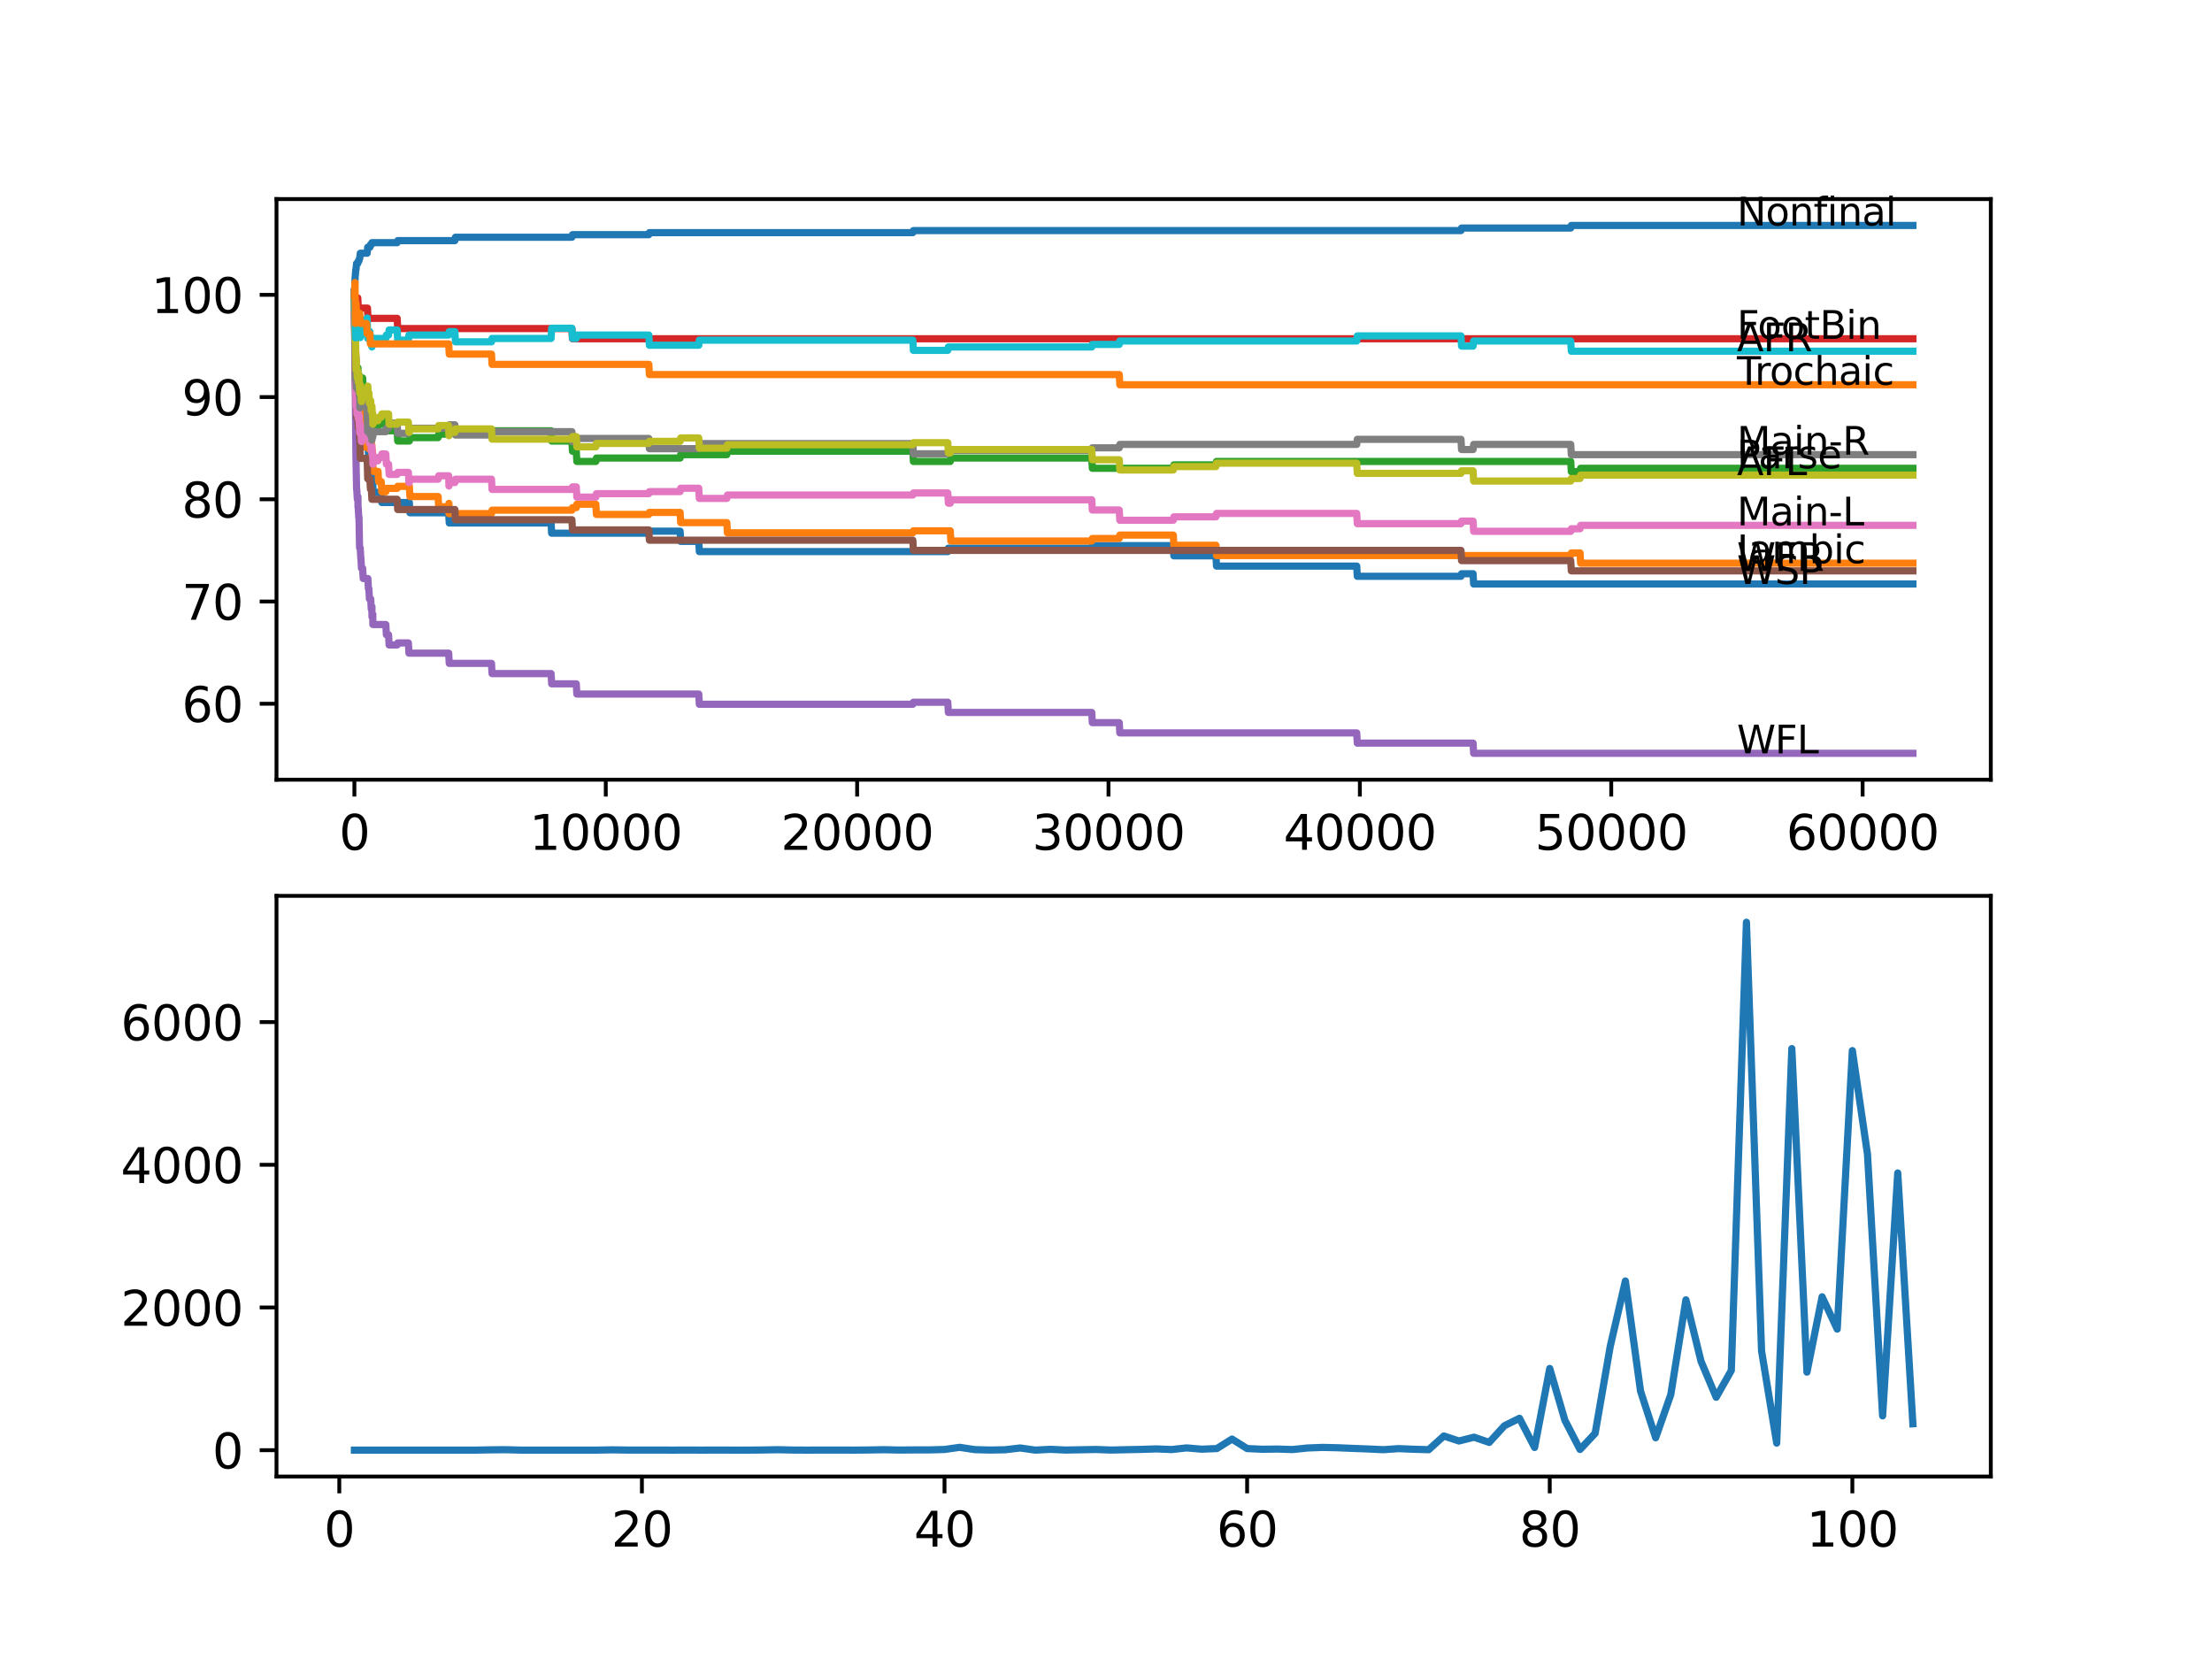 <?xml version="1.0" encoding="utf-8" standalone="no"?>
<!DOCTYPE svg PUBLIC "-//W3C//DTD SVG 1.1//EN"
  "http://www.w3.org/Graphics/SVG/1.1/DTD/svg11.dtd">
<svg xmlns:xlink="http://www.w3.org/1999/xlink" width="460.8pt" height="345.6pt" viewBox="0 0 460.8 345.6" xmlns="http://www.w3.org/2000/svg" version="1.1">
 <defs>
  <style type="text/css">*{stroke-linejoin: round; stroke-linecap: butt}</style>
 </defs>
 <g id="figure_1">
  <g id="patch_1">
   <path d="M 0 345.6 
L 460.8 345.6 
L 460.8 0 
L 0 0 
z
" style="fill: #ffffff"/>
  </g>
  <g id="axes_1">
   <g id="patch_2">
    <path d="M 57.6 162.432 
L 414.72 162.432 
L 414.72 41.472 
L 57.6 41.472 
z
" style="fill: #ffffff"/>
   </g>
   <g id="matplotlib.axis_1">
    <g id="xtick_1">
     <g id="line2d_1">
      <defs>
       <path id="m0bcf14ee7b" d="M 0 0 
L 0 3.5 
" style="stroke: #000000; stroke-width: 0.8"/>
      </defs>
      <g>
       <use xlink:href="#m0bcf14ee7b" x="73.827" y="162.432" style="stroke: #000000; stroke-width: 0.8"/>
      </g>
     </g>
     <g id="text_1">
      <!-- 0 -->
      <g transform="translate(70.646 177.03)scale(0.1 -0.1)">
       <defs>
        <path id="DejaVuSans-30" d="M 2034 4250 
Q 1547 4250 1301 3770 
Q 1056 3291 1056 2328 
Q 1056 1369 1301 889 
Q 1547 409 2034 409 
Q 2525 409 2770 889 
Q 3016 1369 3016 2328 
Q 3016 3291 2770 3770 
Q 2525 4250 2034 4250 
z
M 2034 4750 
Q 2819 4750 3233 4129 
Q 3647 3509 3647 2328 
Q 3647 1150 3233 529 
Q 2819 -91 2034 -91 
Q 1250 -91 836 529 
Q 422 1150 422 2328 
Q 422 3509 836 4129 
Q 1250 4750 2034 4750 
z
" transform="scale(0.016)"/>
       </defs>
       <use xlink:href="#DejaVuSans-30"/>
      </g>
     </g>
    </g>
    <g id="xtick_2">
     <g id="line2d_2">
      <g>
       <use xlink:href="#m0bcf14ee7b" x="126.192" y="162.432" style="stroke: #000000; stroke-width: 0.8"/>
      </g>
     </g>
     <g id="text_2">
      <!-- 10000 -->
      <g transform="translate(110.286 177.03)scale(0.1 -0.1)">
       <defs>
        <path id="DejaVuSans-31" d="M 794 531 
L 1825 531 
L 1825 4091 
L 703 3866 
L 703 4441 
L 1819 4666 
L 2450 4666 
L 2450 531 
L 3481 531 
L 3481 0 
L 794 0 
L 794 531 
z
" transform="scale(0.016)"/>
       </defs>
       <use xlink:href="#DejaVuSans-31"/>
       <use xlink:href="#DejaVuSans-30" x="63.623"/>
       <use xlink:href="#DejaVuSans-30" x="127.246"/>
       <use xlink:href="#DejaVuSans-30" x="190.869"/>
       <use xlink:href="#DejaVuSans-30" x="254.492"/>
      </g>
     </g>
    </g>
    <g id="xtick_3">
     <g id="line2d_3">
      <g>
       <use xlink:href="#m0bcf14ee7b" x="178.556" y="162.432" style="stroke: #000000; stroke-width: 0.8"/>
      </g>
     </g>
     <g id="text_3">
      <!-- 20000 -->
      <g transform="translate(162.65 177.03)scale(0.1 -0.1)">
       <defs>
        <path id="DejaVuSans-32" d="M 1228 531 
L 3431 531 
L 3431 0 
L 469 0 
L 469 531 
Q 828 903 1448 1529 
Q 2069 2156 2228 2338 
Q 2531 2678 2651 2914 
Q 2772 3150 2772 3378 
Q 2772 3750 2511 3984 
Q 2250 4219 1831 4219 
Q 1534 4219 1204 4116 
Q 875 4013 500 3803 
L 500 4441 
Q 881 4594 1212 4672 
Q 1544 4750 1819 4750 
Q 2544 4750 2975 4387 
Q 3406 4025 3406 3419 
Q 3406 3131 3298 2873 
Q 3191 2616 2906 2266 
Q 2828 2175 2409 1742 
Q 1991 1309 1228 531 
z
" transform="scale(0.016)"/>
       </defs>
       <use xlink:href="#DejaVuSans-32"/>
       <use xlink:href="#DejaVuSans-30" x="63.623"/>
       <use xlink:href="#DejaVuSans-30" x="127.246"/>
       <use xlink:href="#DejaVuSans-30" x="190.869"/>
       <use xlink:href="#DejaVuSans-30" x="254.492"/>
      </g>
     </g>
    </g>
    <g id="xtick_4">
     <g id="line2d_4">
      <g>
       <use xlink:href="#m0bcf14ee7b" x="230.921" y="162.432" style="stroke: #000000; stroke-width: 0.8"/>
      </g>
     </g>
     <g id="text_4">
      <!-- 30000 -->
      <g transform="translate(215.015 177.03)scale(0.1 -0.1)">
       <defs>
        <path id="DejaVuSans-33" d="M 2597 2516 
Q 3050 2419 3304 2112 
Q 3559 1806 3559 1356 
Q 3559 666 3084 287 
Q 2609 -91 1734 -91 
Q 1441 -91 1130 -33 
Q 819 25 488 141 
L 488 750 
Q 750 597 1062 519 
Q 1375 441 1716 441 
Q 2309 441 2620 675 
Q 2931 909 2931 1356 
Q 2931 1769 2642 2001 
Q 2353 2234 1838 2234 
L 1294 2234 
L 1294 2753 
L 1863 2753 
Q 2328 2753 2575 2939 
Q 2822 3125 2822 3475 
Q 2822 3834 2567 4026 
Q 2313 4219 1838 4219 
Q 1578 4219 1281 4162 
Q 984 4106 628 3988 
L 628 4550 
Q 988 4650 1302 4700 
Q 1616 4750 1894 4750 
Q 2613 4750 3031 4423 
Q 3450 4097 3450 3541 
Q 3450 3153 3228 2886 
Q 3006 2619 2597 2516 
z
" transform="scale(0.016)"/>
       </defs>
       <use xlink:href="#DejaVuSans-33"/>
       <use xlink:href="#DejaVuSans-30" x="63.623"/>
       <use xlink:href="#DejaVuSans-30" x="127.246"/>
       <use xlink:href="#DejaVuSans-30" x="190.869"/>
       <use xlink:href="#DejaVuSans-30" x="254.492"/>
      </g>
     </g>
    </g>
    <g id="xtick_5">
     <g id="line2d_5">
      <g>
       <use xlink:href="#m0bcf14ee7b" x="283.285" y="162.432" style="stroke: #000000; stroke-width: 0.8"/>
      </g>
     </g>
     <g id="text_5">
      <!-- 40000 -->
      <g transform="translate(267.379 177.03)scale(0.1 -0.1)">
       <defs>
        <path id="DejaVuSans-34" d="M 2419 4116 
L 825 1625 
L 2419 1625 
L 2419 4116 
z
M 2253 4666 
L 3047 4666 
L 3047 1625 
L 3713 1625 
L 3713 1100 
L 3047 1100 
L 3047 0 
L 2419 0 
L 2419 1100 
L 313 1100 
L 313 1709 
L 2253 4666 
z
" transform="scale(0.016)"/>
       </defs>
       <use xlink:href="#DejaVuSans-34"/>
       <use xlink:href="#DejaVuSans-30" x="63.623"/>
       <use xlink:href="#DejaVuSans-30" x="127.246"/>
       <use xlink:href="#DejaVuSans-30" x="190.869"/>
       <use xlink:href="#DejaVuSans-30" x="254.492"/>
      </g>
     </g>
    </g>
    <g id="xtick_6">
     <g id="line2d_6">
      <g>
       <use xlink:href="#m0bcf14ee7b" x="335.65" y="162.432" style="stroke: #000000; stroke-width: 0.8"/>
      </g>
     </g>
     <g id="text_6">
      <!-- 50000 -->
      <g transform="translate(319.744 177.03)scale(0.1 -0.1)">
       <defs>
        <path id="DejaVuSans-35" d="M 691 4666 
L 3169 4666 
L 3169 4134 
L 1269 4134 
L 1269 2991 
Q 1406 3038 1543 3061 
Q 1681 3084 1819 3084 
Q 2600 3084 3056 2656 
Q 3513 2228 3513 1497 
Q 3513 744 3044 326 
Q 2575 -91 1722 -91 
Q 1428 -91 1123 -41 
Q 819 9 494 109 
L 494 744 
Q 775 591 1075 516 
Q 1375 441 1709 441 
Q 2250 441 2565 725 
Q 2881 1009 2881 1497 
Q 2881 1984 2565 2268 
Q 2250 2553 1709 2553 
Q 1456 2553 1204 2497 
Q 953 2441 691 2322 
L 691 4666 
z
" transform="scale(0.016)"/>
       </defs>
       <use xlink:href="#DejaVuSans-35"/>
       <use xlink:href="#DejaVuSans-30" x="63.623"/>
       <use xlink:href="#DejaVuSans-30" x="127.246"/>
       <use xlink:href="#DejaVuSans-30" x="190.869"/>
       <use xlink:href="#DejaVuSans-30" x="254.492"/>
      </g>
     </g>
    </g>
    <g id="xtick_7">
     <g id="line2d_7">
      <g>
       <use xlink:href="#m0bcf14ee7b" x="388.014" y="162.432" style="stroke: #000000; stroke-width: 0.8"/>
      </g>
     </g>
     <g id="text_7">
      <!-- 60000 -->
      <g transform="translate(372.108 177.03)scale(0.1 -0.1)">
       <defs>
        <path id="DejaVuSans-36" d="M 2113 2584 
Q 1688 2584 1439 2293 
Q 1191 2003 1191 1497 
Q 1191 994 1439 701 
Q 1688 409 2113 409 
Q 2538 409 2786 701 
Q 3034 994 3034 1497 
Q 3034 2003 2786 2293 
Q 2538 2584 2113 2584 
z
M 3366 4563 
L 3366 3988 
Q 3128 4100 2886 4159 
Q 2644 4219 2406 4219 
Q 1781 4219 1451 3797 
Q 1122 3375 1075 2522 
Q 1259 2794 1537 2939 
Q 1816 3084 2150 3084 
Q 2853 3084 3261 2657 
Q 3669 2231 3669 1497 
Q 3669 778 3244 343 
Q 2819 -91 2113 -91 
Q 1303 -91 875 529 
Q 447 1150 447 2328 
Q 447 3434 972 4092 
Q 1497 4750 2381 4750 
Q 2619 4750 2861 4703 
Q 3103 4656 3366 4563 
z
" transform="scale(0.016)"/>
       </defs>
       <use xlink:href="#DejaVuSans-36"/>
       <use xlink:href="#DejaVuSans-30" x="63.623"/>
       <use xlink:href="#DejaVuSans-30" x="127.246"/>
       <use xlink:href="#DejaVuSans-30" x="190.869"/>
       <use xlink:href="#DejaVuSans-30" x="254.492"/>
      </g>
     </g>
    </g>
   </g>
   <g id="matplotlib.axis_2">
    <g id="ytick_1">
     <g id="line2d_8">
      <defs>
       <path id="m5827b42b73" d="M 0 0 
L -3.5 0 
" style="stroke: #000000; stroke-width: 0.8"/>
      </defs>
      <g>
       <use xlink:href="#m5827b42b73" x="57.6" y="146.605" style="stroke: #000000; stroke-width: 0.8"/>
      </g>
     </g>
     <g id="text_8">
      <!-- 60 -->
      <g transform="translate(37.875 150.404)scale(0.1 -0.1)">
       <use xlink:href="#DejaVuSans-36"/>
       <use xlink:href="#DejaVuSans-30" x="63.623"/>
      </g>
     </g>
    </g>
    <g id="ytick_2">
     <g id="line2d_9">
      <g>
       <use xlink:href="#m5827b42b73" x="57.6" y="125.308" style="stroke: #000000; stroke-width: 0.8"/>
      </g>
     </g>
     <g id="text_9">
      <!-- 70 -->
      <g transform="translate(37.875 129.107)scale(0.1 -0.1)">
       <defs>
        <path id="DejaVuSans-37" d="M 525 4666 
L 3525 4666 
L 3525 4397 
L 1831 0 
L 1172 0 
L 2766 4134 
L 525 4134 
L 525 4666 
z
" transform="scale(0.016)"/>
       </defs>
       <use xlink:href="#DejaVuSans-37"/>
       <use xlink:href="#DejaVuSans-30" x="63.623"/>
      </g>
     </g>
    </g>
    <g id="ytick_3">
     <g id="line2d_10">
      <g>
       <use xlink:href="#m5827b42b73" x="57.6" y="104.011" style="stroke: #000000; stroke-width: 0.8"/>
      </g>
     </g>
     <g id="text_10">
      <!-- 80 -->
      <g transform="translate(37.875 107.81)scale(0.1 -0.1)">
       <defs>
        <path id="DejaVuSans-38" d="M 2034 2216 
Q 1584 2216 1326 1975 
Q 1069 1734 1069 1313 
Q 1069 891 1326 650 
Q 1584 409 2034 409 
Q 2484 409 2743 651 
Q 3003 894 3003 1313 
Q 3003 1734 2745 1975 
Q 2488 2216 2034 2216 
z
M 1403 2484 
Q 997 2584 770 2862 
Q 544 3141 544 3541 
Q 544 4100 942 4425 
Q 1341 4750 2034 4750 
Q 2731 4750 3128 4425 
Q 3525 4100 3525 3541 
Q 3525 3141 3298 2862 
Q 3072 2584 2669 2484 
Q 3125 2378 3379 2068 
Q 3634 1759 3634 1313 
Q 3634 634 3220 271 
Q 2806 -91 2034 -91 
Q 1263 -91 848 271 
Q 434 634 434 1313 
Q 434 1759 690 2068 
Q 947 2378 1403 2484 
z
M 1172 3481 
Q 1172 3119 1398 2916 
Q 1625 2713 2034 2713 
Q 2441 2713 2670 2916 
Q 2900 3119 2900 3481 
Q 2900 3844 2670 4047 
Q 2441 4250 2034 4250 
Q 1625 4250 1398 4047 
Q 1172 3844 1172 3481 
z
" transform="scale(0.016)"/>
       </defs>
       <use xlink:href="#DejaVuSans-38"/>
       <use xlink:href="#DejaVuSans-30" x="63.623"/>
      </g>
     </g>
    </g>
    <g id="ytick_4">
     <g id="line2d_11">
      <g>
       <use xlink:href="#m5827b42b73" x="57.6" y="82.714" style="stroke: #000000; stroke-width: 0.8"/>
      </g>
     </g>
     <g id="text_11">
      <!-- 90 -->
      <g transform="translate(37.875 86.513)scale(0.1 -0.1)">
       <defs>
        <path id="DejaVuSans-39" d="M 703 97 
L 703 672 
Q 941 559 1184 500 
Q 1428 441 1663 441 
Q 2288 441 2617 861 
Q 2947 1281 2994 2138 
Q 2813 1869 2534 1725 
Q 2256 1581 1919 1581 
Q 1219 1581 811 2004 
Q 403 2428 403 3163 
Q 403 3881 828 4315 
Q 1253 4750 1959 4750 
Q 2769 4750 3195 4129 
Q 3622 3509 3622 2328 
Q 3622 1225 3098 567 
Q 2575 -91 1691 -91 
Q 1453 -91 1209 -44 
Q 966 3 703 97 
z
M 1959 2075 
Q 2384 2075 2632 2365 
Q 2881 2656 2881 3163 
Q 2881 3666 2632 3958 
Q 2384 4250 1959 4250 
Q 1534 4250 1286 3958 
Q 1038 3666 1038 3163 
Q 1038 2656 1286 2365 
Q 1534 2075 1959 2075 
z
" transform="scale(0.016)"/>
       </defs>
       <use xlink:href="#DejaVuSans-39"/>
       <use xlink:href="#DejaVuSans-30" x="63.623"/>
      </g>
     </g>
    </g>
    <g id="ytick_5">
     <g id="line2d_12">
      <g>
       <use xlink:href="#m5827b42b73" x="57.6" y="61.417" style="stroke: #000000; stroke-width: 0.8"/>
      </g>
     </g>
     <g id="text_12">
      <!-- 100 -->
      <g transform="translate(31.512 65.216)scale(0.1 -0.1)">
       <use xlink:href="#DejaVuSans-31"/>
       <use xlink:href="#DejaVuSans-30" x="63.623"/>
       <use xlink:href="#DejaVuSans-30" x="127.246"/>
      </g>
     </g>
    </g>
   </g>
   <g id="line2d_13">
    <path d="M 73.833 60.884 
L 73.838 60.884 
L 73.843 60.352 
L 73.875 66.741 
L 74.006 76.68 
L 74.063 75.544 
L 74.068 77.673 
L 74.11 76.963 
L 74.121 76.963 
L 74.246 83.353 
L 74.32 83.353 
L 74.435 82.927 
L 74.529 82.927 
L 74.644 85.056 
L 74.775 85.056 
L 74.896 83.814 
L 74.985 83.814 
L 75.042 85.944 
L 75.095 85.234 
L 75.184 85.234 
L 75.299 84.524 
L 75.351 84.524 
L 75.472 88.783 
L 75.545 88.783 
L 75.66 90.913 
L 76.55 90.913 
L 76.666 93.043 
L 76.681 93.043 
L 76.797 95.172 
L 76.844 95.172 
L 76.959 94.463 
L 77.048 94.463 
L 77.163 96.592 
L 77.357 96.592 
L 77.446 96.166 
L 77.561 98.296 
L 77.598 98.296 
L 77.718 102.555 
L 79.42 102.555 
L 79.535 104.685 
L 85.274 104.685 
L 85.39 106.815 
L 93.469 106.815 
L 93.585 108.945 
L 114.803 108.945 
L 114.918 111.074 
L 135.162 111.074 
L 135.277 110.648 
L 141.681 110.648 
L 141.797 112.778 
L 145.567 112.778 
L 145.682 114.908 
L 197.444 114.908 
L 197.56 114.198 
L 227.433 114.198 
L 227.549 113.665 
L 244.42 113.665 
L 244.536 115.795 
L 253.307 115.795 
L 253.422 117.925 
L 282.631 117.925 
L 282.746 120.054 
L 304.352 120.054 
L 304.467 119.522 
L 306.87 119.522 
L 306.986 121.652 
L 398.487 121.652 
L 398.487 121.652 
" clip-path="url(#p6b31e85e6e)" style="fill: none; stroke: #1f77b4; stroke-width: 1.5; stroke-linecap: square"/>
   </g>
   <g id="line2d_14">
    <path d="M 73.833 61.417 
L 73.958 71 
L 73.964 70.468 
L 73.969 70.468 
L 74.063 75.366 
L 74.089 74.656 
L 74.121 74.656 
L 74.131 73.591 
L 74.152 77.851 
L 74.22 76.786 
L 74.225 76.786 
L 74.351 83.175 
L 74.571 83.175 
L 74.582 82.11 
L 74.587 84.24 
L 74.676 84.24 
L 74.781 84.24 
L 74.854 83.53 
L 74.859 85.66 
L 74.88 85.66 
L 74.938 85.66 
L 74.985 84.595 
L 74.99 86.725 
L 75.037 86.725 
L 75.137 86.725 
L 75.252 88.854 
L 75.351 88.854 
L 75.472 93.114 
L 76.362 93.114 
L 76.477 92.581 
L 76.55 92.581 
L 76.671 91.339 
L 76.681 91.339 
L 76.797 93.469 
L 77.048 93.469 
L 77.163 92.936 
L 77.357 92.936 
L 77.446 92.51 
L 77.483 94.64 
L 77.556 93.93 
L 77.598 93.93 
L 77.718 98.19 
L 78.745 98.19 
L 78.86 100.319 
L 79.42 100.319 
L 79.535 102.449 
L 80.373 102.449 
L 80.488 101.739 
L 82.735 101.739 
L 82.85 101.313 
L 85.274 101.313 
L 85.39 103.443 
L 91.27 103.443 
L 91.385 105.572 
L 93.469 105.572 
L 93.522 104.863 
L 93.527 106.992 
L 93.569 106.992 
L 102.387 106.992 
L 102.502 106.282 
L 119.138 106.282 
L 119.254 105.75 
L 120.05 105.75 
L 120.165 105.04 
L 124.129 105.04 
L 124.244 107.17 
L 135.162 107.17 
L 135.277 106.744 
L 141.681 106.744 
L 141.797 108.874 
L 151.416 108.874 
L 151.531 111.003 
L 190.16 111.003 
L 190.276 110.577 
L 197.963 110.577 
L 198.078 112.707 
L 227.433 112.707 
L 227.549 112.175 
L 233.162 112.175 
L 233.277 111.465 
L 244.42 111.465 
L 244.536 113.594 
L 253.307 113.594 
L 253.422 115.724 
L 327.214 115.724 
L 327.329 115.192 
L 329.151 115.192 
L 329.267 117.321 
L 398.487 117.321 
L 398.487 117.321 
" clip-path="url(#p6b31e85e6e)" style="fill: none; stroke: #ff7f0e; stroke-width: 1.5; stroke-linecap: square"/>
   </g>
   <g id="line2d_15">
    <path d="M 73.833 61.417 
L 73.969 72.598 
L 74.032 72.598 
L 74.058 71.888 
L 74.068 76.147 
L 74.115 76.147 
L 74.121 76.147 
L 74.225 78.454 
L 74.231 77.744 
L 74.267 77.744 
L 74.383 76.609 
L 74.571 76.609 
L 74.582 78.738 
L 74.681 78.028 
L 74.781 78.028 
L 74.854 80.158 
L 74.89 79.448 
L 74.948 79.448 
L 74.985 81.578 
L 75.058 80.868 
L 75.137 80.868 
L 75.252 80.158 
L 75.351 80.158 
L 75.472 78.738 
L 75.545 78.738 
L 75.66 80.868 
L 76.362 80.868 
L 76.477 82.998 
L 76.55 82.998 
L 76.671 87.257 
L 76.681 87.257 
L 76.797 86.547 
L 77.357 86.547 
L 77.446 88.677 
L 77.467 88.144 
L 77.483 88.144 
L 77.598 90.274 
L 77.718 89.032 
L 78.745 89.032 
L 78.86 88.322 
L 79.42 88.322 
L 79.535 87.612 
L 80.373 87.612 
L 80.488 89.742 
L 82.735 89.742 
L 82.85 91.871 
L 85.274 91.871 
L 85.39 91.162 
L 91.27 91.162 
L 91.385 90.452 
L 93.522 90.452 
L 93.637 89.742 
L 114.803 89.742 
L 114.918 91.871 
L 119.138 91.871 
L 119.254 94.001 
L 120.05 94.001 
L 120.165 96.131 
L 124.129 96.131 
L 124.244 95.421 
L 141.681 95.421 
L 141.797 94.711 
L 151.416 94.711 
L 151.531 94.001 
L 190.16 94.001 
L 190.276 96.131 
L 197.963 96.131 
L 198.078 95.421 
L 227.433 95.421 
L 227.549 97.551 
L 244.42 97.551 
L 244.536 96.841 
L 253.307 96.841 
L 253.422 96.131 
L 327.214 96.131 
L 327.329 98.261 
L 329.151 98.261 
L 329.267 97.551 
L 398.487 97.551 
L 398.487 97.551 
" clip-path="url(#p6b31e85e6e)" style="fill: none; stroke: #2ca02c; stroke-width: 1.5; stroke-linecap: square"/>
   </g>
   <g id="line2d_16">
    <path d="M 73.833 60.884 
L 73.843 60.884 
L 73.848 63.014 
L 73.953 62.482 
L 74.32 62.482 
L 74.435 62.056 
L 74.529 62.056 
L 74.644 64.185 
L 76.55 64.185 
L 76.666 66.315 
L 82.735 66.315 
L 82.85 68.445 
L 119.138 68.445 
L 119.254 70.574 
L 398.487 70.574 
L 398.487 70.574 
" clip-path="url(#p6b31e85e6e)" style="fill: none; stroke: #d62728; stroke-width: 1.5; stroke-linecap: square"/>
   </g>
   <g id="line2d_17">
    <path d="M 73.833 63.546 
L 73.838 63.546 
L 73.99 80.584 
L 74.006 80.584 
L 74.152 95.492 
L 74.157 95.492 
L 74.283 101.881 
L 74.32 101.881 
L 74.435 104.011 
L 74.529 104.011 
L 74.571 103.478 
L 74.576 105.608 
L 74.613 105.608 
L 74.728 107.738 
L 74.781 107.738 
L 74.906 114.127 
L 75.042 114.127 
L 75.158 116.257 
L 75.184 116.257 
L 75.299 118.386 
L 75.545 118.386 
L 75.66 120.516 
L 76.634 120.516 
L 76.749 122.646 
L 76.844 122.646 
L 76.959 124.775 
L 77.226 124.775 
L 77.341 126.905 
L 77.446 126.905 
L 77.483 126.373 
L 77.488 128.502 
L 77.54 128.502 
L 77.598 128.502 
L 77.666 127.97 
L 77.671 130.1 
L 77.692 130.1 
L 80.373 130.1 
L 80.488 132.229 
L 80.944 132.229 
L 81.059 134.359 
L 82.735 134.359 
L 82.85 133.933 
L 85.075 133.933 
L 85.191 136.063 
L 93.469 136.063 
L 93.585 138.192 
L 102.387 138.192 
L 102.502 140.322 
L 114.803 140.322 
L 114.918 142.452 
L 120.05 142.452 
L 120.165 144.582 
L 145.567 144.582 
L 145.682 146.711 
L 190.16 146.711 
L 190.276 146.285 
L 197.444 146.285 
L 197.56 148.415 
L 227.433 148.415 
L 227.549 150.545 
L 233.162 150.545 
L 233.277 152.674 
L 282.631 152.674 
L 282.746 154.804 
L 306.87 154.804 
L 306.986 156.934 
L 398.487 156.934 
L 398.487 156.934 
" clip-path="url(#p6b31e85e6e)" style="fill: none; stroke: #9467bd; stroke-width: 1.5; stroke-linecap: square"/>
   </g>
   <g id="line2d_18">
    <path d="M 73.833 61.417 
L 73.979 76.325 
L 73.995 76.325 
L 74.121 82.714 
L 74.163 82.714 
L 74.283 86.973 
L 74.529 86.973 
L 74.644 89.103 
L 74.775 89.103 
L 74.89 91.232 
L 74.938 91.232 
L 75.058 95.492 
L 76.482 95.492 
L 76.603 99.751 
L 77.048 99.751 
L 77.163 101.881 
L 77.357 101.881 
L 77.472 104.011 
L 82.735 104.011 
L 82.85 106.14 
L 94.758 106.14 
L 94.873 108.27 
L 119.138 108.27 
L 119.254 110.4 
L 135.162 110.4 
L 135.277 112.53 
L 190.16 112.53 
L 190.276 114.659 
L 304.352 114.659 
L 304.467 116.789 
L 327.214 116.789 
L 327.329 118.919 
L 398.487 118.919 
L 398.487 118.919 
" clip-path="url(#p6b31e85e6e)" style="fill: none; stroke: #8c564b; stroke-width: 1.5; stroke-linecap: square"/>
   </g>
   <g id="line2d_19">
    <path d="M 73.833 63.546 
L 73.838 63.12 
L 73.875 67.912 
L 73.896 67.38 
L 73.901 67.38 
L 73.937 66.847 
L 73.958 72.527 
L 73.964 71.994 
L 74.095 81.862 
L 74.131 81.862 
L 74.136 81.152 
L 74.163 84.701 
L 74.231 82.749 
L 74.246 82.749 
L 74.362 86.299 
L 74.529 86.299 
L 74.613 85.056 
L 74.618 87.186 
L 74.629 87.186 
L 74.775 87.186 
L 74.843 86.654 
L 74.849 88.783 
L 74.875 88.073 
L 74.885 88.073 
L 74.938 90.203 
L 74.995 88.428 
L 75.042 88.428 
L 75.137 90.558 
L 75.152 89.848 
L 75.184 89.848 
L 75.299 91.978 
L 75.351 91.978 
L 75.472 90.558 
L 76.362 90.558 
L 76.477 90.026 
L 76.482 90.026 
L 76.598 88.783 
L 76.634 88.783 
L 76.681 90.913 
L 76.744 90.203 
L 76.844 90.203 
L 76.959 92.333 
L 77.048 92.333 
L 77.163 91.8 
L 77.226 91.8 
L 77.341 93.93 
L 77.357 93.93 
L 77.477 92.972 
L 77.483 92.972 
L 77.598 95.101 
L 77.666 94.569 
L 77.671 96.699 
L 77.692 96.699 
L 77.702 96.699 
L 77.818 95.989 
L 78.745 95.989 
L 78.86 95.279 
L 79.42 95.279 
L 79.535 94.569 
L 80.373 94.569 
L 80.488 96.699 
L 80.944 96.699 
L 81.059 98.828 
L 82.735 98.828 
L 82.85 98.402 
L 85.075 98.402 
L 85.191 100.532 
L 85.274 100.532 
L 85.39 99.822 
L 91.27 99.822 
L 91.385 99.112 
L 93.469 99.112 
L 93.522 101.242 
L 93.579 100.532 
L 94.758 100.532 
L 94.873 99.822 
L 102.387 99.822 
L 102.502 101.952 
L 119.138 101.952 
L 119.254 101.42 
L 120.05 101.42 
L 120.165 103.549 
L 124.129 103.549 
L 124.244 102.839 
L 135.162 102.839 
L 135.277 102.413 
L 141.681 102.413 
L 141.797 101.704 
L 145.567 101.704 
L 145.682 103.833 
L 151.416 103.833 
L 151.531 103.123 
L 190.16 103.123 
L 190.276 102.697 
L 197.444 102.697 
L 197.56 104.827 
L 197.963 104.827 
L 198.078 104.117 
L 227.433 104.117 
L 227.549 106.247 
L 233.162 106.247 
L 233.277 108.377 
L 244.42 108.377 
L 244.536 107.667 
L 253.307 107.667 
L 253.422 106.957 
L 282.631 106.957 
L 282.746 109.087 
L 304.352 109.087 
L 304.467 108.554 
L 306.87 108.554 
L 306.986 110.684 
L 327.214 110.684 
L 327.329 110.151 
L 329.151 110.151 
L 329.267 109.441 
L 398.487 109.441 
L 398.487 109.441 
" clip-path="url(#p6b31e85e6e)" style="fill: none; stroke: #e377c2; stroke-width: 1.5; stroke-linecap: square"/>
   </g>
   <g id="line2d_20">
    <path d="M 73.833 60.884 
L 73.964 72.953 
L 73.969 72.243 
L 73.995 72.243 
L 74.063 78.987 
L 74.115 76.502 
L 74.136 76.502 
L 74.163 74.372 
L 74.22 80.761 
L 74.225 80.761 
L 74.246 80.761 
L 74.362 79.271 
L 74.529 79.271 
L 74.613 81.4 
L 74.639 80.336 
L 74.775 80.336 
L 74.843 82.465 
L 74.885 81.4 
L 74.938 80.69 
L 74.953 84.95 
L 74.969 84.95 
L 75.042 84.95 
L 75.158 84.24 
L 75.184 84.24 
L 75.299 83.53 
L 76.362 83.53 
L 76.477 85.66 
L 76.482 85.66 
L 76.603 89.919 
L 76.634 89.919 
L 76.749 89.209 
L 76.844 89.209 
L 76.959 88.499 
L 77.048 88.499 
L 77.163 90.629 
L 77.226 90.629 
L 77.341 89.564 
L 77.357 89.564 
L 77.472 91.694 
L 77.483 91.694 
L 77.598 90.984 
L 77.666 90.984 
L 77.781 89.919 
L 80.373 89.919 
L 80.488 89.209 
L 80.944 89.209 
L 81.059 88.144 
L 82.735 88.144 
L 82.85 90.274 
L 85.075 90.274 
L 85.191 89.209 
L 93.469 89.209 
L 93.585 88.499 
L 94.758 88.499 
L 94.873 90.629 
L 102.387 90.629 
L 102.502 89.919 
L 119.138 89.919 
L 119.254 92.049 
L 120.05 92.049 
L 120.165 91.339 
L 135.162 91.339 
L 135.277 93.469 
L 145.567 93.469 
L 145.682 92.404 
L 190.16 92.404 
L 190.276 94.534 
L 197.444 94.534 
L 197.56 93.824 
L 227.433 93.824 
L 227.549 93.291 
L 233.162 93.291 
L 233.277 92.581 
L 282.631 92.581 
L 282.746 91.516 
L 304.352 91.516 
L 304.467 93.646 
L 306.87 93.646 
L 306.986 92.581 
L 327.214 92.581 
L 327.329 94.711 
L 398.487 94.711 
L 398.487 94.711 
" clip-path="url(#p6b31e85e6e)" style="fill: none; stroke: #7f7f7f; stroke-width: 1.5; stroke-linecap: square"/>
   </g>
   <g id="line2d_21">
    <path d="M 73.833 63.546 
L 73.864 60.991 
L 73.875 65.25 
L 73.932 64.185 
L 73.937 64.185 
L 74.032 71.107 
L 74.058 69.971 
L 74.068 69.971 
L 74.163 77.07 
L 74.194 76.538 
L 74.215 76.538 
L 74.246 75.118 
L 74.252 77.247 
L 74.32 76.538 
L 74.435 78.667 
L 74.529 78.667 
L 74.613 77.425 
L 74.618 79.555 
L 74.629 79.555 
L 74.775 79.555 
L 74.843 78.312 
L 74.849 80.442 
L 74.88 79.732 
L 74.885 79.732 
L 74.938 81.862 
L 74.995 80.087 
L 75.042 80.087 
L 75.137 82.217 
L 75.152 81.507 
L 75.184 81.507 
L 75.299 83.637 
L 75.351 83.637 
L 75.472 82.217 
L 76.362 82.217 
L 76.477 81.684 
L 76.482 81.684 
L 76.598 80.442 
L 76.634 80.442 
L 76.681 82.572 
L 76.744 81.862 
L 76.844 81.862 
L 76.959 83.992 
L 77.048 83.992 
L 77.163 83.459 
L 77.226 83.459 
L 77.341 85.589 
L 77.357 85.589 
L 77.477 84.63 
L 77.483 84.63 
L 77.598 86.76 
L 77.666 86.228 
L 77.671 88.357 
L 77.692 88.357 
L 77.702 88.357 
L 77.818 87.647 
L 78.745 87.647 
L 78.86 86.938 
L 79.42 86.938 
L 79.535 86.228 
L 80.944 86.228 
L 81.059 88.357 
L 82.735 88.357 
L 82.85 87.931 
L 85.075 87.931 
L 85.191 90.061 
L 85.274 90.061 
L 85.39 89.351 
L 91.27 89.351 
L 91.385 88.641 
L 93.469 88.641 
L 93.522 90.771 
L 93.579 90.061 
L 94.758 90.061 
L 94.873 89.351 
L 102.387 89.351 
L 102.502 91.481 
L 119.138 91.481 
L 119.254 90.949 
L 120.05 90.949 
L 120.165 93.078 
L 124.129 93.078 
L 124.244 92.368 
L 135.162 92.368 
L 135.277 91.942 
L 141.681 91.942 
L 141.797 91.232 
L 145.567 91.232 
L 145.682 93.362 
L 151.416 93.362 
L 151.531 92.652 
L 190.16 92.652 
L 190.276 92.226 
L 197.444 92.226 
L 197.56 94.356 
L 197.963 94.356 
L 198.078 93.646 
L 227.433 93.646 
L 227.549 95.776 
L 233.162 95.776 
L 233.277 97.906 
L 244.42 97.906 
L 244.536 97.196 
L 253.307 97.196 
L 253.422 96.486 
L 282.631 96.486 
L 282.746 98.615 
L 304.352 98.615 
L 304.467 98.083 
L 306.87 98.083 
L 306.986 100.213 
L 327.214 100.213 
L 327.329 99.68 
L 329.151 99.68 
L 329.267 98.97 
L 398.487 98.97 
L 398.487 98.97 
" clip-path="url(#p6b31e85e6e)" style="fill: none; stroke: #bcbd22; stroke-width: 1.5; stroke-linecap: square"/>
   </g>
   <g id="line2d_22">
    <path d="M 73.833 60.884 
L 73.843 60.458 
L 73.859 64.718 
L 73.906 63.653 
L 73.937 63.653 
L 73.943 62.588 
L 74.021 67.202 
L 74.032 66.138 
L 74.042 66.138 
L 74.063 70.397 
L 74.142 65.783 
L 74.152 65.783 
L 74.157 65.783 
L 74.163 64.718 
L 74.22 67.912 
L 74.262 66.847 
L 74.32 66.847 
L 74.435 66.421 
L 74.529 66.421 
L 74.571 68.551 
L 74.639 66.421 
L 74.775 66.421 
L 74.781 68.551 
L 74.885 66.776 
L 74.938 66.067 
L 74.953 70.326 
L 74.969 70.326 
L 75.042 70.326 
L 75.158 69.616 
L 75.184 69.616 
L 75.299 68.906 
L 75.545 68.906 
L 75.66 66.776 
L 76.362 66.776 
L 76.477 66.244 
L 76.482 66.244 
L 76.603 70.503 
L 76.634 70.503 
L 76.749 69.793 
L 76.844 69.793 
L 76.959 69.084 
L 77.048 69.084 
L 77.163 71.213 
L 77.226 71.213 
L 77.341 70.148 
L 77.357 70.148 
L 77.472 72.278 
L 77.483 72.278 
L 77.598 71.568 
L 77.666 71.568 
L 77.781 70.503 
L 80.373 70.503 
L 80.488 69.793 
L 80.944 69.793 
L 81.059 68.729 
L 82.735 68.729 
L 82.85 70.858 
L 85.075 70.858 
L 85.191 69.793 
L 93.469 69.793 
L 93.585 69.084 
L 94.758 69.084 
L 94.873 71.213 
L 102.387 71.213 
L 102.502 70.503 
L 114.803 70.503 
L 114.918 68.374 
L 119.138 68.374 
L 119.254 70.503 
L 120.05 70.503 
L 120.165 69.793 
L 135.162 69.793 
L 135.277 71.923 
L 145.567 71.923 
L 145.682 70.858 
L 190.16 70.858 
L 190.276 72.988 
L 197.444 72.988 
L 197.56 72.278 
L 227.433 72.278 
L 227.549 71.746 
L 233.162 71.746 
L 233.277 71.036 
L 282.631 71.036 
L 282.746 69.971 
L 304.352 69.971 
L 304.467 72.101 
L 306.87 72.101 
L 306.986 71.036 
L 327.214 71.036 
L 327.329 73.166 
L 398.487 73.166 
L 398.487 73.166 
" clip-path="url(#p6b31e85e6e)" style="fill: none; stroke: #17becf; stroke-width: 1.5; stroke-linecap: square"/>
   </g>
   <g id="line2d_23">
    <path d="M 73.833 61.417 
L 73.99 57.619 
L 73.995 57.619 
L 74.121 56.128 
L 74.163 56.128 
L 74.283 54.886 
L 74.529 54.886 
L 74.644 54.353 
L 74.775 54.353 
L 74.89 53.821 
L 74.938 53.821 
L 75.058 52.756 
L 76.482 52.756 
L 76.598 51.514 
L 77.048 51.514 
L 77.163 50.981 
L 77.357 50.981 
L 77.472 50.555 
L 82.735 50.555 
L 82.85 50.129 
L 94.758 50.129 
L 94.873 49.419 
L 119.138 49.419 
L 119.254 48.887 
L 135.162 48.887 
L 135.277 48.461 
L 190.16 48.461 
L 190.276 48.035 
L 304.352 48.035 
L 304.467 47.503 
L 327.214 47.503 
L 327.329 46.97 
L 398.487 46.97 
L 398.487 46.97 
" clip-path="url(#p6b31e85e6e)" style="fill: none; stroke: #1f77b4; stroke-width: 1.5; stroke-linecap: square"/>
   </g>
   <g id="line2d_24">
    <path d="M 73.833 61.417 
L 73.958 58.861 
L 74.047 67.38 
L 74.079 63.12 
L 74.163 63.12 
L 74.278 65.25 
L 74.938 65.25 
L 75.053 67.38 
L 76.362 67.38 
L 76.477 69.51 
L 77.048 69.51 
L 77.163 71.639 
L 93.469 71.639 
L 93.585 73.769 
L 102.387 73.769 
L 102.502 75.899 
L 135.162 75.899 
L 135.277 78.028 
L 233.162 78.028 
L 233.277 80.158 
L 398.487 80.158 
L 398.487 80.158 
" clip-path="url(#p6b31e85e6e)" style="fill: none; stroke: #ff7f0e; stroke-width: 1.5; stroke-linecap: square"/>
   </g>
   <g id="patch_3">
    <path d="M 57.6 162.432 
L 57.6 41.472 
" style="fill: none; stroke: #000000; stroke-width: 0.8; stroke-linejoin: miter; stroke-linecap: square"/>
   </g>
   <g id="patch_4">
    <path d="M 414.72 162.432 
L 414.72 41.472 
" style="fill: none; stroke: #000000; stroke-width: 0.8; stroke-linejoin: miter; stroke-linecap: square"/>
   </g>
   <g id="patch_5">
    <path d="M 57.6 162.432 
L 414.72 162.432 
" style="fill: none; stroke: #000000; stroke-width: 0.8; stroke-linejoin: miter; stroke-linecap: square"/>
   </g>
   <g id="patch_6">
    <path d="M 57.6 41.472 
L 414.72 41.472 
" style="fill: none; stroke: #000000; stroke-width: 0.8; stroke-linejoin: miter; stroke-linecap: square"/>
   </g>
   <g id="text_13">
    <!-- WSP -->
    <g transform="translate(361.832 121.652)scale(0.08 -0.08)">
     <defs>
      <path id="DejaVuSans-57" d="M 213 4666 
L 850 4666 
L 1831 722 
L 2809 4666 
L 3519 4666 
L 4500 722 
L 5478 4666 
L 6119 4666 
L 4947 0 
L 4153 0 
L 3169 4050 
L 2175 0 
L 1381 0 
L 213 4666 
z
" transform="scale(0.016)"/>
      <path id="DejaVuSans-53" d="M 3425 4513 
L 3425 3897 
Q 3066 4069 2747 4153 
Q 2428 4238 2131 4238 
Q 1616 4238 1336 4038 
Q 1056 3838 1056 3469 
Q 1056 3159 1242 3001 
Q 1428 2844 1947 2747 
L 2328 2669 
Q 3034 2534 3370 2195 
Q 3706 1856 3706 1288 
Q 3706 609 3251 259 
Q 2797 -91 1919 -91 
Q 1588 -91 1214 -16 
Q 841 59 441 206 
L 441 856 
Q 825 641 1194 531 
Q 1563 422 1919 422 
Q 2459 422 2753 634 
Q 3047 847 3047 1241 
Q 3047 1584 2836 1778 
Q 2625 1972 2144 2069 
L 1759 2144 
Q 1053 2284 737 2584 
Q 422 2884 422 3419 
Q 422 4038 858 4394 
Q 1294 4750 2059 4750 
Q 2388 4750 2728 4690 
Q 3069 4631 3425 4513 
z
" transform="scale(0.016)"/>
      <path id="DejaVuSans-50" d="M 1259 4147 
L 1259 2394 
L 2053 2394 
Q 2494 2394 2734 2622 
Q 2975 2850 2975 3272 
Q 2975 3691 2734 3919 
Q 2494 4147 2053 4147 
L 1259 4147 
z
M 628 4666 
L 2053 4666 
Q 2838 4666 3239 4311 
Q 3641 3956 3641 3272 
Q 3641 2581 3239 2228 
Q 2838 1875 2053 1875 
L 1259 1875 
L 1259 0 
L 628 0 
L 628 4666 
z
" transform="scale(0.016)"/>
     </defs>
     <use xlink:href="#DejaVuSans-57"/>
     <use xlink:href="#DejaVuSans-53" x="98.877"/>
     <use xlink:href="#DejaVuSans-50" x="162.354"/>
    </g>
   </g>
   <g id="text_14">
    <!-- Iambic -->
    <g transform="translate(361.832 117.321)scale(0.08 -0.08)">
     <defs>
      <path id="DejaVuSans-49" d="M 628 4666 
L 1259 4666 
L 1259 0 
L 628 0 
L 628 4666 
z
" transform="scale(0.016)"/>
      <path id="DejaVuSans-61" d="M 2194 1759 
Q 1497 1759 1228 1600 
Q 959 1441 959 1056 
Q 959 750 1161 570 
Q 1363 391 1709 391 
Q 2188 391 2477 730 
Q 2766 1069 2766 1631 
L 2766 1759 
L 2194 1759 
z
M 3341 1997 
L 3341 0 
L 2766 0 
L 2766 531 
Q 2569 213 2275 61 
Q 1981 -91 1556 -91 
Q 1019 -91 701 211 
Q 384 513 384 1019 
Q 384 1609 779 1909 
Q 1175 2209 1959 2209 
L 2766 2209 
L 2766 2266 
Q 2766 2663 2505 2880 
Q 2244 3097 1772 3097 
Q 1472 3097 1187 3025 
Q 903 2953 641 2809 
L 641 3341 
Q 956 3463 1253 3523 
Q 1550 3584 1831 3584 
Q 2591 3584 2966 3190 
Q 3341 2797 3341 1997 
z
" transform="scale(0.016)"/>
      <path id="DejaVuSans-6d" d="M 3328 2828 
Q 3544 3216 3844 3400 
Q 4144 3584 4550 3584 
Q 5097 3584 5394 3201 
Q 5691 2819 5691 2113 
L 5691 0 
L 5113 0 
L 5113 2094 
Q 5113 2597 4934 2840 
Q 4756 3084 4391 3084 
Q 3944 3084 3684 2787 
Q 3425 2491 3425 1978 
L 3425 0 
L 2847 0 
L 2847 2094 
Q 2847 2600 2669 2842 
Q 2491 3084 2119 3084 
Q 1678 3084 1418 2786 
Q 1159 2488 1159 1978 
L 1159 0 
L 581 0 
L 581 3500 
L 1159 3500 
L 1159 2956 
Q 1356 3278 1631 3431 
Q 1906 3584 2284 3584 
Q 2666 3584 2933 3390 
Q 3200 3197 3328 2828 
z
" transform="scale(0.016)"/>
      <path id="DejaVuSans-62" d="M 3116 1747 
Q 3116 2381 2855 2742 
Q 2594 3103 2138 3103 
Q 1681 3103 1420 2742 
Q 1159 2381 1159 1747 
Q 1159 1113 1420 752 
Q 1681 391 2138 391 
Q 2594 391 2855 752 
Q 3116 1113 3116 1747 
z
M 1159 2969 
Q 1341 3281 1617 3432 
Q 1894 3584 2278 3584 
Q 2916 3584 3314 3078 
Q 3713 2572 3713 1747 
Q 3713 922 3314 415 
Q 2916 -91 2278 -91 
Q 1894 -91 1617 61 
Q 1341 213 1159 525 
L 1159 0 
L 581 0 
L 581 4863 
L 1159 4863 
L 1159 2969 
z
" transform="scale(0.016)"/>
      <path id="DejaVuSans-69" d="M 603 3500 
L 1178 3500 
L 1178 0 
L 603 0 
L 603 3500 
z
M 603 4863 
L 1178 4863 
L 1178 4134 
L 603 4134 
L 603 4863 
z
" transform="scale(0.016)"/>
      <path id="DejaVuSans-63" d="M 3122 3366 
L 3122 2828 
Q 2878 2963 2633 3030 
Q 2388 3097 2138 3097 
Q 1578 3097 1268 2742 
Q 959 2388 959 1747 
Q 959 1106 1268 751 
Q 1578 397 2138 397 
Q 2388 397 2633 464 
Q 2878 531 3122 666 
L 3122 134 
Q 2881 22 2623 -34 
Q 2366 -91 2075 -91 
Q 1284 -91 818 406 
Q 353 903 353 1747 
Q 353 2603 823 3093 
Q 1294 3584 2113 3584 
Q 2378 3584 2631 3529 
Q 2884 3475 3122 3366 
z
" transform="scale(0.016)"/>
     </defs>
     <use xlink:href="#DejaVuSans-49"/>
     <use xlink:href="#DejaVuSans-61" x="29.492"/>
     <use xlink:href="#DejaVuSans-6d" x="90.771"/>
     <use xlink:href="#DejaVuSans-62" x="188.184"/>
     <use xlink:href="#DejaVuSans-69" x="251.66"/>
     <use xlink:href="#DejaVuSans-63" x="279.443"/>
    </g>
   </g>
   <g id="text_15">
    <!-- Parse -->
    <g transform="translate(361.832 97.551)scale(0.08 -0.08)">
     <defs>
      <path id="DejaVuSans-72" d="M 2631 2963 
Q 2534 3019 2420 3045 
Q 2306 3072 2169 3072 
Q 1681 3072 1420 2755 
Q 1159 2438 1159 1844 
L 1159 0 
L 581 0 
L 581 3500 
L 1159 3500 
L 1159 2956 
Q 1341 3275 1631 3429 
Q 1922 3584 2338 3584 
Q 2397 3584 2469 3576 
Q 2541 3569 2628 3553 
L 2631 2963 
z
" transform="scale(0.016)"/>
      <path id="DejaVuSans-73" d="M 2834 3397 
L 2834 2853 
Q 2591 2978 2328 3040 
Q 2066 3103 1784 3103 
Q 1356 3103 1142 2972 
Q 928 2841 928 2578 
Q 928 2378 1081 2264 
Q 1234 2150 1697 2047 
L 1894 2003 
Q 2506 1872 2764 1633 
Q 3022 1394 3022 966 
Q 3022 478 2636 193 
Q 2250 -91 1575 -91 
Q 1294 -91 989 -36 
Q 684 19 347 128 
L 347 722 
Q 666 556 975 473 
Q 1284 391 1588 391 
Q 1994 391 2212 530 
Q 2431 669 2431 922 
Q 2431 1156 2273 1281 
Q 2116 1406 1581 1522 
L 1381 1569 
Q 847 1681 609 1914 
Q 372 2147 372 2553 
Q 372 3047 722 3315 
Q 1072 3584 1716 3584 
Q 2034 3584 2315 3537 
Q 2597 3491 2834 3397 
z
" transform="scale(0.016)"/>
      <path id="DejaVuSans-65" d="M 3597 1894 
L 3597 1613 
L 953 1613 
Q 991 1019 1311 708 
Q 1631 397 2203 397 
Q 2534 397 2845 478 
Q 3156 559 3463 722 
L 3463 178 
Q 3153 47 2828 -22 
Q 2503 -91 2169 -91 
Q 1331 -91 842 396 
Q 353 884 353 1716 
Q 353 2575 817 3079 
Q 1281 3584 2069 3584 
Q 2775 3584 3186 3129 
Q 3597 2675 3597 1894 
z
M 3022 2063 
Q 3016 2534 2758 2815 
Q 2500 3097 2075 3097 
Q 1594 3097 1305 2825 
Q 1016 2553 972 2059 
L 3022 2063 
z
" transform="scale(0.016)"/>
     </defs>
     <use xlink:href="#DejaVuSans-50"/>
     <use xlink:href="#DejaVuSans-61" x="55.803"/>
     <use xlink:href="#DejaVuSans-72" x="117.082"/>
     <use xlink:href="#DejaVuSans-73" x="158.195"/>
     <use xlink:href="#DejaVuSans-65" x="210.295"/>
    </g>
   </g>
   <g id="text_16">
    <!-- FootBin -->
    <g transform="translate(361.832 70.574)scale(0.08 -0.08)">
     <defs>
      <path id="DejaVuSans-46" d="M 628 4666 
L 3309 4666 
L 3309 4134 
L 1259 4134 
L 1259 2759 
L 3109 2759 
L 3109 2228 
L 1259 2228 
L 1259 0 
L 628 0 
L 628 4666 
z
" transform="scale(0.016)"/>
      <path id="DejaVuSans-6f" d="M 1959 3097 
Q 1497 3097 1228 2736 
Q 959 2375 959 1747 
Q 959 1119 1226 758 
Q 1494 397 1959 397 
Q 2419 397 2687 759 
Q 2956 1122 2956 1747 
Q 2956 2369 2687 2733 
Q 2419 3097 1959 3097 
z
M 1959 3584 
Q 2709 3584 3137 3096 
Q 3566 2609 3566 1747 
Q 3566 888 3137 398 
Q 2709 -91 1959 -91 
Q 1206 -91 779 398 
Q 353 888 353 1747 
Q 353 2609 779 3096 
Q 1206 3584 1959 3584 
z
" transform="scale(0.016)"/>
      <path id="DejaVuSans-74" d="M 1172 4494 
L 1172 3500 
L 2356 3500 
L 2356 3053 
L 1172 3053 
L 1172 1153 
Q 1172 725 1289 603 
Q 1406 481 1766 481 
L 2356 481 
L 2356 0 
L 1766 0 
Q 1100 0 847 248 
Q 594 497 594 1153 
L 594 3053 
L 172 3053 
L 172 3500 
L 594 3500 
L 594 4494 
L 1172 4494 
z
" transform="scale(0.016)"/>
      <path id="DejaVuSans-42" d="M 1259 2228 
L 1259 519 
L 2272 519 
Q 2781 519 3026 730 
Q 3272 941 3272 1375 
Q 3272 1813 3026 2020 
Q 2781 2228 2272 2228 
L 1259 2228 
z
M 1259 4147 
L 1259 2741 
L 2194 2741 
Q 2656 2741 2882 2914 
Q 3109 3088 3109 3444 
Q 3109 3797 2882 3972 
Q 2656 4147 2194 4147 
L 1259 4147 
z
M 628 4666 
L 2241 4666 
Q 2963 4666 3353 4366 
Q 3744 4066 3744 3513 
Q 3744 3084 3544 2831 
Q 3344 2578 2956 2516 
Q 3422 2416 3680 2098 
Q 3938 1781 3938 1306 
Q 3938 681 3513 340 
Q 3088 0 2303 0 
L 628 0 
L 628 4666 
z
" transform="scale(0.016)"/>
      <path id="DejaVuSans-6e" d="M 3513 2113 
L 3513 0 
L 2938 0 
L 2938 2094 
Q 2938 2591 2744 2837 
Q 2550 3084 2163 3084 
Q 1697 3084 1428 2787 
Q 1159 2491 1159 1978 
L 1159 0 
L 581 0 
L 581 3500 
L 1159 3500 
L 1159 2956 
Q 1366 3272 1645 3428 
Q 1925 3584 2291 3584 
Q 2894 3584 3203 3211 
Q 3513 2838 3513 2113 
z
" transform="scale(0.016)"/>
     </defs>
     <use xlink:href="#DejaVuSans-46"/>
     <use xlink:href="#DejaVuSans-6f" x="53.895"/>
     <use xlink:href="#DejaVuSans-6f" x="115.076"/>
     <use xlink:href="#DejaVuSans-74" x="176.258"/>
     <use xlink:href="#DejaVuSans-42" x="215.467"/>
     <use xlink:href="#DejaVuSans-69" x="284.07"/>
     <use xlink:href="#DejaVuSans-6e" x="311.854"/>
    </g>
   </g>
   <g id="text_17">
    <!-- WFL -->
    <g transform="translate(361.832 156.934)scale(0.08 -0.08)">
     <defs>
      <path id="DejaVuSans-4c" d="M 628 4666 
L 1259 4666 
L 1259 531 
L 3531 531 
L 3531 0 
L 628 0 
L 628 4666 
z
" transform="scale(0.016)"/>
     </defs>
     <use xlink:href="#DejaVuSans-57"/>
     <use xlink:href="#DejaVuSans-46" x="98.877"/>
     <use xlink:href="#DejaVuSans-4c" x="156.396"/>
    </g>
   </g>
   <g id="text_18">
    <!-- WFR -->
    <g transform="translate(361.832 118.919)scale(0.08 -0.08)">
     <defs>
      <path id="DejaVuSans-52" d="M 2841 2188 
Q 3044 2119 3236 1894 
Q 3428 1669 3622 1275 
L 4263 0 
L 3584 0 
L 2988 1197 
Q 2756 1666 2539 1819 
Q 2322 1972 1947 1972 
L 1259 1972 
L 1259 0 
L 628 0 
L 628 4666 
L 2053 4666 
Q 2853 4666 3247 4331 
Q 3641 3997 3641 3322 
Q 3641 2881 3436 2590 
Q 3231 2300 2841 2188 
z
M 1259 4147 
L 1259 2491 
L 2053 2491 
Q 2509 2491 2742 2702 
Q 2975 2913 2975 3322 
Q 2975 3731 2742 3939 
Q 2509 4147 2053 4147 
L 1259 4147 
z
" transform="scale(0.016)"/>
     </defs>
     <use xlink:href="#DejaVuSans-57"/>
     <use xlink:href="#DejaVuSans-46" x="98.877"/>
     <use xlink:href="#DejaVuSans-52" x="156.396"/>
    </g>
   </g>
   <g id="text_19">
    <!-- Main-L -->
    <g transform="translate(361.832 109.441)scale(0.08 -0.08)">
     <defs>
      <path id="DejaVuSans-4d" d="M 628 4666 
L 1569 4666 
L 2759 1491 
L 3956 4666 
L 4897 4666 
L 4897 0 
L 4281 0 
L 4281 4097 
L 3078 897 
L 2444 897 
L 1241 4097 
L 1241 0 
L 628 0 
L 628 4666 
z
" transform="scale(0.016)"/>
      <path id="DejaVuSans-2d" d="M 313 2009 
L 1997 2009 
L 1997 1497 
L 313 1497 
L 313 2009 
z
" transform="scale(0.016)"/>
     </defs>
     <use xlink:href="#DejaVuSans-4d"/>
     <use xlink:href="#DejaVuSans-61" x="86.279"/>
     <use xlink:href="#DejaVuSans-69" x="147.559"/>
     <use xlink:href="#DejaVuSans-6e" x="175.342"/>
     <use xlink:href="#DejaVuSans-2d" x="238.721"/>
     <use xlink:href="#DejaVuSans-4c" x="274.805"/>
    </g>
   </g>
   <g id="text_20">
    <!-- Main-R -->
    <g transform="translate(361.832 94.711)scale(0.08 -0.08)">
     <use xlink:href="#DejaVuSans-4d"/>
     <use xlink:href="#DejaVuSans-61" x="86.279"/>
     <use xlink:href="#DejaVuSans-69" x="147.559"/>
     <use xlink:href="#DejaVuSans-6e" x="175.342"/>
     <use xlink:href="#DejaVuSans-2d" x="238.721"/>
     <use xlink:href="#DejaVuSans-52" x="274.805"/>
    </g>
   </g>
   <g id="text_21">
    <!-- AFL -->
    <g transform="translate(361.832 98.97)scale(0.08 -0.08)">
     <defs>
      <path id="DejaVuSans-41" d="M 2188 4044 
L 1331 1722 
L 3047 1722 
L 2188 4044 
z
M 1831 4666 
L 2547 4666 
L 4325 0 
L 3669 0 
L 3244 1197 
L 1141 1197 
L 716 0 
L 50 0 
L 1831 4666 
z
" transform="scale(0.016)"/>
     </defs>
     <use xlink:href="#DejaVuSans-41"/>
     <use xlink:href="#DejaVuSans-46" x="68.408"/>
     <use xlink:href="#DejaVuSans-4c" x="125.928"/>
    </g>
   </g>
   <g id="text_22">
    <!-- AFR -->
    <g transform="translate(361.832 73.166)scale(0.08 -0.08)">
     <use xlink:href="#DejaVuSans-41"/>
     <use xlink:href="#DejaVuSans-46" x="68.408"/>
     <use xlink:href="#DejaVuSans-52" x="125.928"/>
    </g>
   </g>
   <g id="text_23">
    <!-- Nonfinal -->
    <g transform="translate(361.832 46.97)scale(0.08 -0.08)">
     <defs>
      <path id="DejaVuSans-4e" d="M 628 4666 
L 1478 4666 
L 3547 763 
L 3547 4666 
L 4159 4666 
L 4159 0 
L 3309 0 
L 1241 3903 
L 1241 0 
L 628 0 
L 628 4666 
z
" transform="scale(0.016)"/>
      <path id="DejaVuSans-66" d="M 2375 4863 
L 2375 4384 
L 1825 4384 
Q 1516 4384 1395 4259 
Q 1275 4134 1275 3809 
L 1275 3500 
L 2222 3500 
L 2222 3053 
L 1275 3053 
L 1275 0 
L 697 0 
L 697 3053 
L 147 3053 
L 147 3500 
L 697 3500 
L 697 3744 
Q 697 4328 969 4595 
Q 1241 4863 1831 4863 
L 2375 4863 
z
" transform="scale(0.016)"/>
      <path id="DejaVuSans-6c" d="M 603 4863 
L 1178 4863 
L 1178 0 
L 603 0 
L 603 4863 
z
" transform="scale(0.016)"/>
     </defs>
     <use xlink:href="#DejaVuSans-4e"/>
     <use xlink:href="#DejaVuSans-6f" x="74.805"/>
     <use xlink:href="#DejaVuSans-6e" x="135.986"/>
     <use xlink:href="#DejaVuSans-66" x="199.365"/>
     <use xlink:href="#DejaVuSans-69" x="234.57"/>
     <use xlink:href="#DejaVuSans-6e" x="262.354"/>
     <use xlink:href="#DejaVuSans-61" x="325.732"/>
     <use xlink:href="#DejaVuSans-6c" x="387.012"/>
    </g>
   </g>
   <g id="text_24">
    <!-- Trochaic -->
    <g transform="translate(361.832 80.158)scale(0.08 -0.08)">
     <defs>
      <path id="DejaVuSans-54" d="M -19 4666 
L 3928 4666 
L 3928 4134 
L 2272 4134 
L 2272 0 
L 1638 0 
L 1638 4134 
L -19 4134 
L -19 4666 
z
" transform="scale(0.016)"/>
      <path id="DejaVuSans-68" d="M 3513 2113 
L 3513 0 
L 2938 0 
L 2938 2094 
Q 2938 2591 2744 2837 
Q 2550 3084 2163 3084 
Q 1697 3084 1428 2787 
Q 1159 2491 1159 1978 
L 1159 0 
L 581 0 
L 581 4863 
L 1159 4863 
L 1159 2956 
Q 1366 3272 1645 3428 
Q 1925 3584 2291 3584 
Q 2894 3584 3203 3211 
Q 3513 2838 3513 2113 
z
" transform="scale(0.016)"/>
     </defs>
     <use xlink:href="#DejaVuSans-54"/>
     <use xlink:href="#DejaVuSans-72" x="46.334"/>
     <use xlink:href="#DejaVuSans-6f" x="85.197"/>
     <use xlink:href="#DejaVuSans-63" x="146.379"/>
     <use xlink:href="#DejaVuSans-68" x="201.359"/>
     <use xlink:href="#DejaVuSans-61" x="264.738"/>
     <use xlink:href="#DejaVuSans-69" x="326.018"/>
     <use xlink:href="#DejaVuSans-63" x="353.801"/>
    </g>
   </g>
  </g>
  <g id="axes_2">
   <g id="patch_7">
    <path d="M 57.6 307.584 
L 414.72 307.584 
L 414.72 186.624 
L 57.6 186.624 
z
" style="fill: #ffffff"/>
   </g>
   <g id="matplotlib.axis_3">
    <g id="xtick_8">
     <g id="line2d_25">
      <g>
       <use xlink:href="#m0bcf14ee7b" x="70.681" y="307.584" style="stroke: #000000; stroke-width: 0.8"/>
      </g>
     </g>
     <g id="text_25">
      <!-- 0 -->
      <g transform="translate(67.499 322.182)scale(0.1 -0.1)">
       <use xlink:href="#DejaVuSans-30"/>
      </g>
     </g>
    </g>
    <g id="xtick_9">
     <g id="line2d_26">
      <g>
       <use xlink:href="#m0bcf14ee7b" x="133.72" y="307.584" style="stroke: #000000; stroke-width: 0.8"/>
      </g>
     </g>
     <g id="text_26">
      <!-- 20 -->
      <g transform="translate(127.358 322.182)scale(0.1 -0.1)">
       <use xlink:href="#DejaVuSans-32"/>
       <use xlink:href="#DejaVuSans-30" x="63.623"/>
      </g>
     </g>
    </g>
    <g id="xtick_10">
     <g id="line2d_27">
      <g>
       <use xlink:href="#m0bcf14ee7b" x="196.76" y="307.584" style="stroke: #000000; stroke-width: 0.8"/>
      </g>
     </g>
     <g id="text_27">
      <!-- 40 -->
      <g transform="translate(190.398 322.182)scale(0.1 -0.1)">
       <use xlink:href="#DejaVuSans-34"/>
       <use xlink:href="#DejaVuSans-30" x="63.623"/>
      </g>
     </g>
    </g>
    <g id="xtick_11">
     <g id="line2d_28">
      <g>
       <use xlink:href="#m0bcf14ee7b" x="259.8" y="307.584" style="stroke: #000000; stroke-width: 0.8"/>
      </g>
     </g>
     <g id="text_28">
      <!-- 60 -->
      <g transform="translate(253.437 322.182)scale(0.1 -0.1)">
       <use xlink:href="#DejaVuSans-36"/>
       <use xlink:href="#DejaVuSans-30" x="63.623"/>
      </g>
     </g>
    </g>
    <g id="xtick_12">
     <g id="line2d_29">
      <g>
       <use xlink:href="#m0bcf14ee7b" x="322.84" y="307.584" style="stroke: #000000; stroke-width: 0.8"/>
      </g>
     </g>
     <g id="text_29">
      <!-- 80 -->
      <g transform="translate(316.477 322.182)scale(0.1 -0.1)">
       <use xlink:href="#DejaVuSans-38"/>
       <use xlink:href="#DejaVuSans-30" x="63.623"/>
      </g>
     </g>
    </g>
    <g id="xtick_13">
     <g id="line2d_30">
      <g>
       <use xlink:href="#m0bcf14ee7b" x="385.879" y="307.584" style="stroke: #000000; stroke-width: 0.8"/>
      </g>
     </g>
     <g id="text_30">
      <!-- 100 -->
      <g transform="translate(376.336 322.182)scale(0.1 -0.1)">
       <use xlink:href="#DejaVuSans-31"/>
       <use xlink:href="#DejaVuSans-30" x="63.623"/>
       <use xlink:href="#DejaVuSans-30" x="127.246"/>
      </g>
     </g>
    </g>
   </g>
   <g id="matplotlib.axis_4">
    <g id="ytick_6">
     <g id="line2d_31">
      <g>
       <use xlink:href="#m5827b42b73" x="57.6" y="302.101" style="stroke: #000000; stroke-width: 0.8"/>
      </g>
     </g>
     <g id="text_31">
      <!-- 0 -->
      <g transform="translate(44.237 305.9)scale(0.1 -0.1)">
       <use xlink:href="#DejaVuSans-30"/>
      </g>
     </g>
    </g>
    <g id="ytick_7">
     <g id="line2d_32">
      <g>
       <use xlink:href="#m5827b42b73" x="57.6" y="272.373" style="stroke: #000000; stroke-width: 0.8"/>
      </g>
     </g>
     <g id="text_32">
      <!-- 2000 -->
      <g transform="translate(25.15 276.172)scale(0.1 -0.1)">
       <use xlink:href="#DejaVuSans-32"/>
       <use xlink:href="#DejaVuSans-30" x="63.623"/>
       <use xlink:href="#DejaVuSans-30" x="127.246"/>
       <use xlink:href="#DejaVuSans-30" x="190.869"/>
      </g>
     </g>
    </g>
    <g id="ytick_8">
     <g id="line2d_33">
      <g>
       <use xlink:href="#m5827b42b73" x="57.6" y="242.645" style="stroke: #000000; stroke-width: 0.8"/>
      </g>
     </g>
     <g id="text_33">
      <!-- 4000 -->
      <g transform="translate(25.15 246.444)scale(0.1 -0.1)">
       <use xlink:href="#DejaVuSans-34"/>
       <use xlink:href="#DejaVuSans-30" x="63.623"/>
       <use xlink:href="#DejaVuSans-30" x="127.246"/>
       <use xlink:href="#DejaVuSans-30" x="190.869"/>
      </g>
     </g>
    </g>
    <g id="ytick_9">
     <g id="line2d_34">
      <g>
       <use xlink:href="#m5827b42b73" x="57.6" y="212.917" style="stroke: #000000; stroke-width: 0.8"/>
      </g>
     </g>
     <g id="text_34">
      <!-- 6000 -->
      <g transform="translate(25.15 216.716)scale(0.1 -0.1)">
       <use xlink:href="#DejaVuSans-36"/>
       <use xlink:href="#DejaVuSans-30" x="63.623"/>
       <use xlink:href="#DejaVuSans-30" x="127.246"/>
       <use xlink:href="#DejaVuSans-30" x="190.869"/>
      </g>
     </g>
    </g>
   </g>
   <g id="line2d_35">
    <path d="M 73.833 302.086 
L 76.985 302.086 
L 80.137 302.086 
L 83.289 302.086 
L 86.441 302.086 
L 89.593 302.086 
L 92.745 302.086 
L 95.897 302.086 
L 99.049 302.086 
L 102.201 302.026 
L 105.353 301.997 
L 108.505 302.086 
L 111.657 302.086 
L 114.809 302.086 
L 117.961 302.086 
L 121.113 302.086 
L 124.265 302.086 
L 127.416 302.026 
L 130.568 302.071 
L 133.72 302.071 
L 136.872 302.071 
L 140.024 302.086 
L 143.176 302.071 
L 146.328 302.086 
L 149.48 302.071 
L 152.632 302.086 
L 155.784 302.086 
L 158.936 302.056 
L 162.088 301.997 
L 165.24 302.071 
L 168.392 302.086 
L 171.544 302.071 
L 174.696 302.071 
L 177.848 302.086 
L 181 302.056 
L 184.152 301.997 
L 187.304 302.071 
L 190.456 302.041 
L 193.608 302.041 
L 196.76 301.952 
L 199.912 301.506 
L 203.064 301.982 
L 206.216 302.071 
L 209.368 302.011 
L 212.52 301.64 
L 215.672 302.086 
L 218.824 301.922 
L 221.976 302.071 
L 225.128 302.011 
L 228.28 301.952 
L 231.432 302.071 
L 234.584 301.997 
L 237.736 301.937 
L 240.888 301.833 
L 244.04 301.967 
L 247.192 301.625 
L 250.344 301.893 
L 253.496 301.759 
L 256.648 299.782 
L 259.8 301.759 
L 262.952 301.907 
L 266.104 301.863 
L 269.256 301.967 
L 272.408 301.64 
L 275.56 301.521 
L 278.712 301.595 
L 281.864 301.729 
L 285.016 301.848 
L 288.168 301.997 
L 291.32 301.774 
L 294.472 301.907 
L 297.624 301.997 
L 300.776 299.143 
L 303.928 300.183 
L 307.08 299.395 
L 310.232 300.481 
L 313.384 297.017 
L 316.536 295.456 
L 319.688 301.536 
L 322.84 285.081 
L 325.992 295.858 
L 329.144 301.952 
L 332.296 298.593 
L 335.448 280.444 
L 338.6 266.858 
L 341.752 289.793 
L 344.904 299.514 
L 348.055 290.522 
L 351.207 270.782 
L 354.359 283.595 
L 357.511 291.072 
L 360.663 285.498 
L 363.815 192.122 
L 366.967 281.425 
L 370.119 300.629 
L 373.271 218.446 
L 376.423 285.84 
L 379.575 270.143 
L 382.727 276.877 
L 385.879 218.862 
L 389.031 240.445 
L 392.183 294.951 
L 395.335 244.354 
L 398.487 296.601 
" clip-path="url(#pecf37e1ce2)" style="fill: none; stroke: #1f77b4; stroke-width: 1.5; stroke-linecap: square"/>
   </g>
   <g id="patch_8">
    <path d="M 57.6 307.584 
L 57.6 186.624 
" style="fill: none; stroke: #000000; stroke-width: 0.8; stroke-linejoin: miter; stroke-linecap: square"/>
   </g>
   <g id="patch_9">
    <path d="M 414.72 307.584 
L 414.72 186.624 
" style="fill: none; stroke: #000000; stroke-width: 0.8; stroke-linejoin: miter; stroke-linecap: square"/>
   </g>
   <g id="patch_10">
    <path d="M 57.6 307.584 
L 414.72 307.584 
" style="fill: none; stroke: #000000; stroke-width: 0.8; stroke-linejoin: miter; stroke-linecap: square"/>
   </g>
   <g id="patch_11">
    <path d="M 57.6 186.624 
L 414.72 186.624 
" style="fill: none; stroke: #000000; stroke-width: 0.8; stroke-linejoin: miter; stroke-linecap: square"/>
   </g>
  </g>
 </g>
 <defs>
  <clipPath id="p6b31e85e6e">
   <rect x="57.6" y="41.472" width="357.12" height="120.96"/>
  </clipPath>
  <clipPath id="pecf37e1ce2">
   <rect x="57.6" y="186.624" width="357.12" height="120.96"/>
  </clipPath>
 </defs>
</svg>
